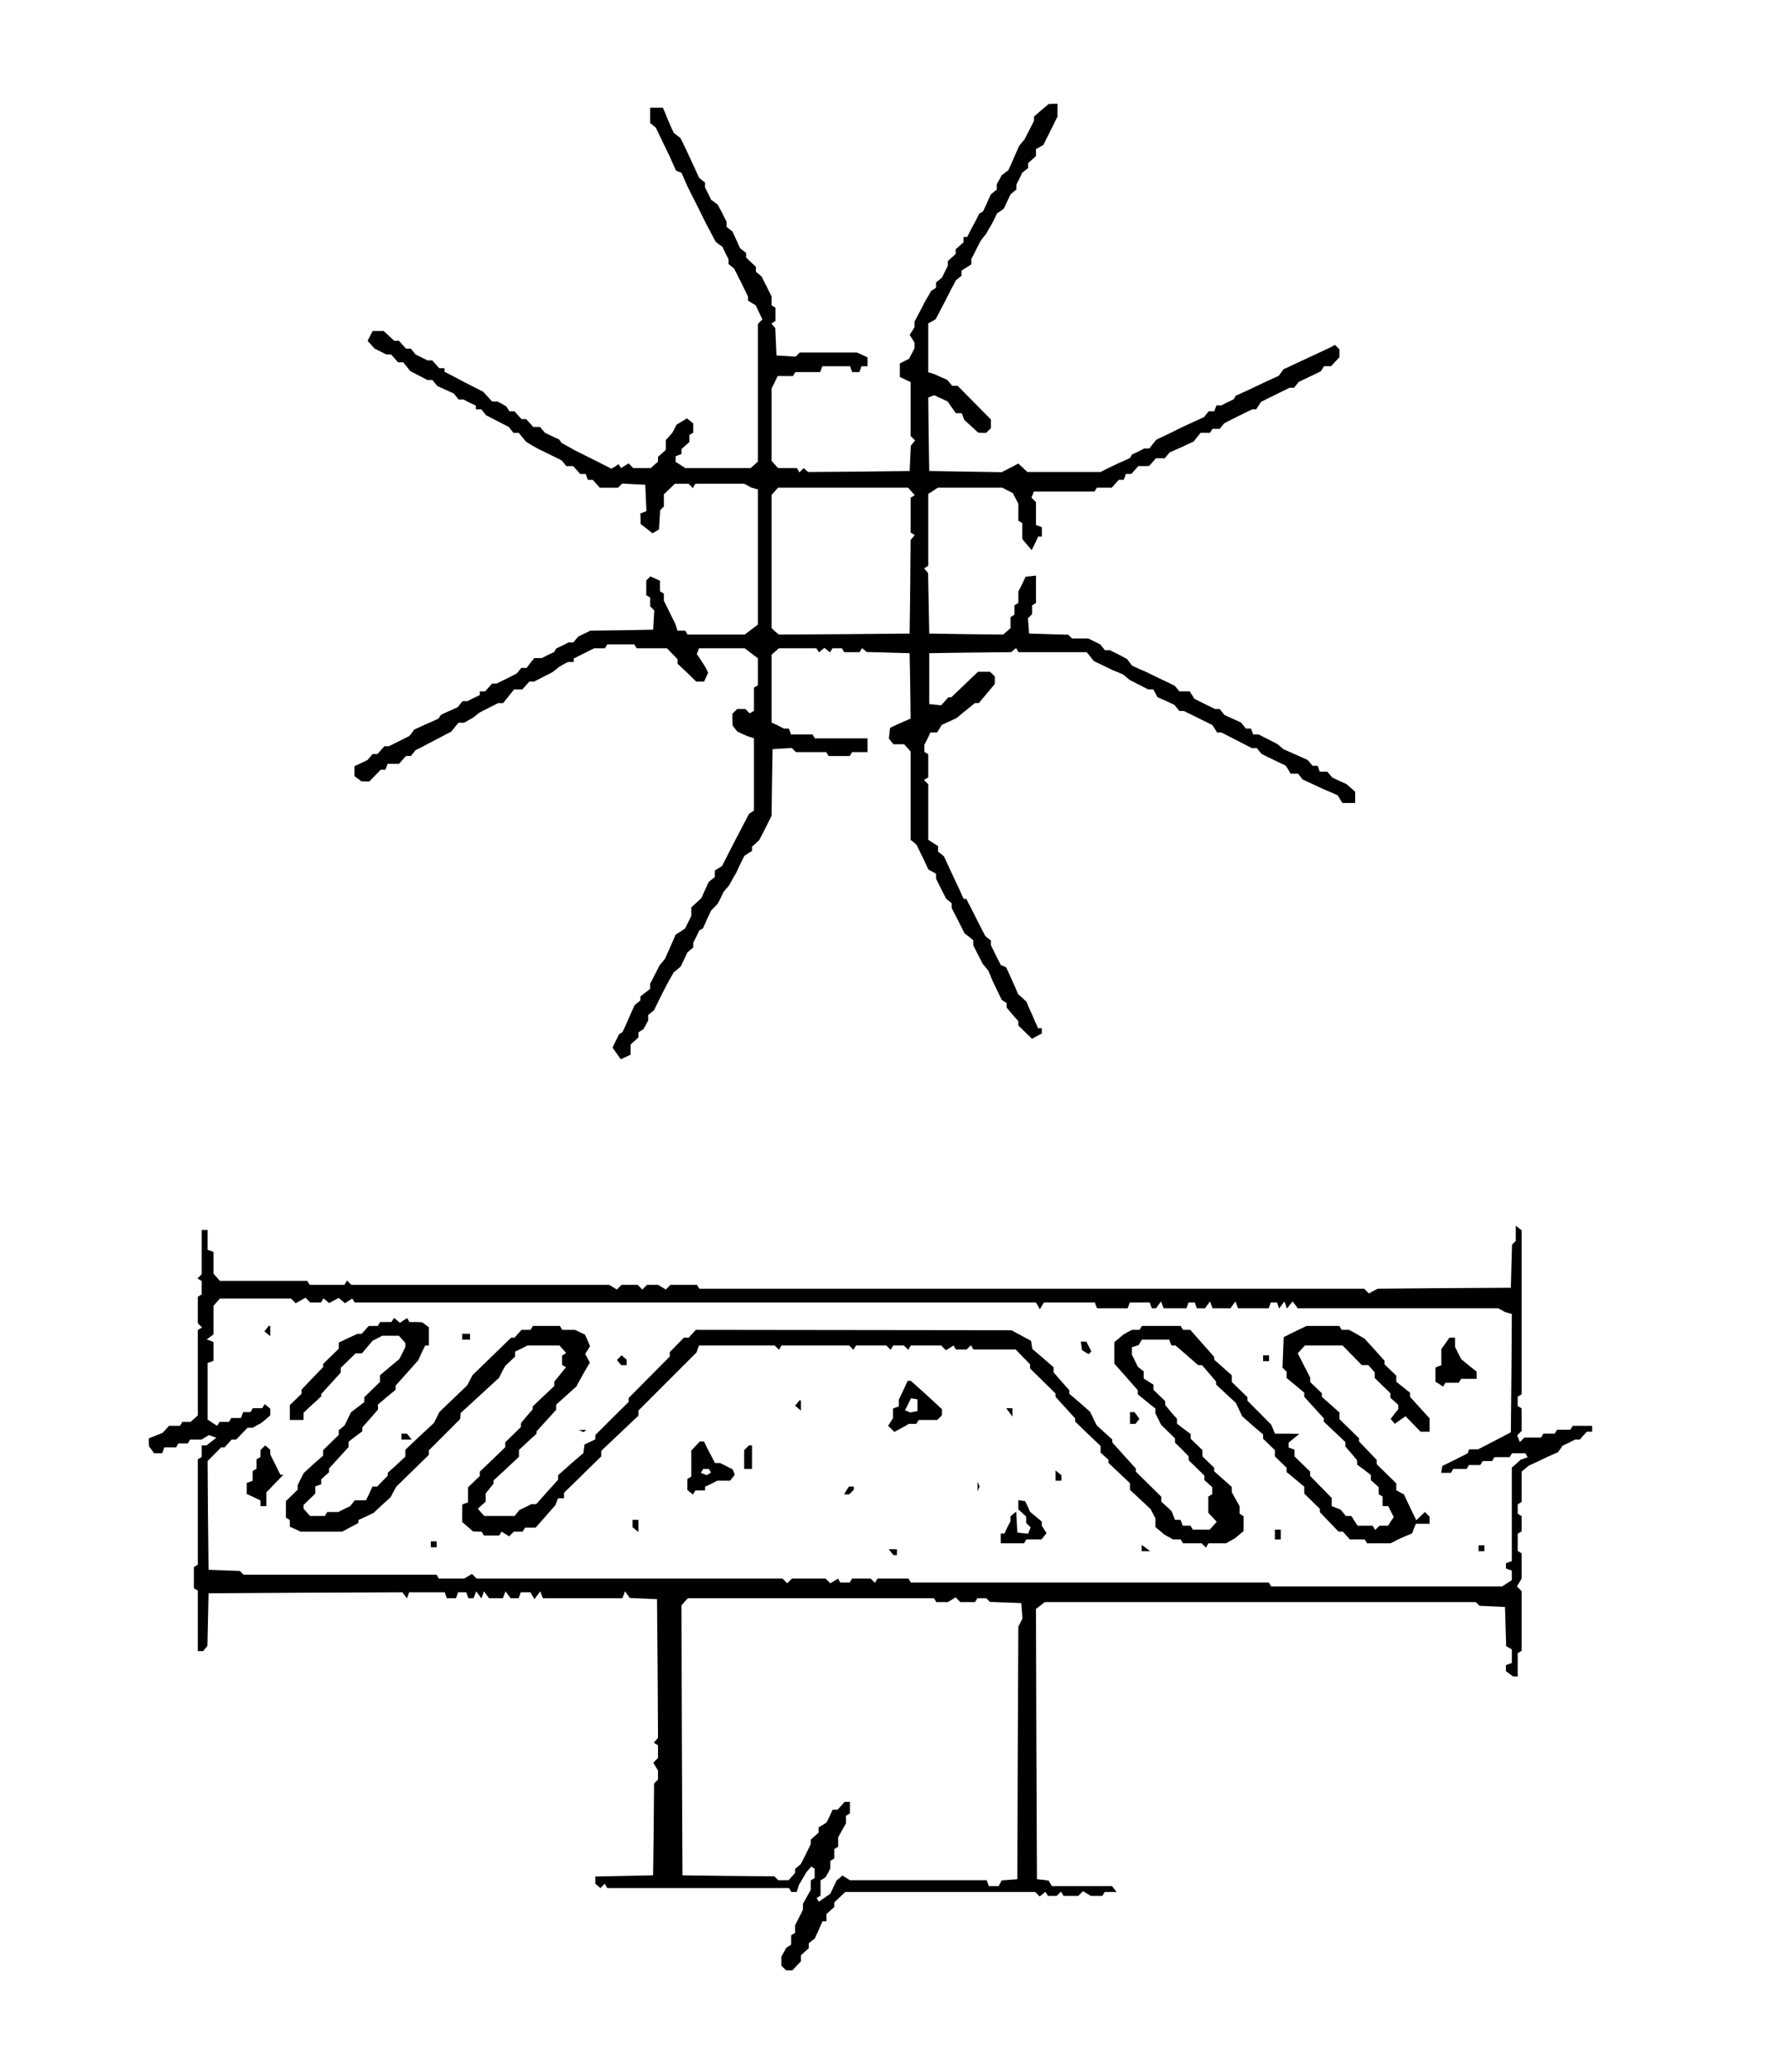 <svg xmlns="http://www.w3.org/2000/svg" version="1.0" viewBox="0 0 912 1058"><path d="m537.8 53-2.3.1-3.8 3.2-3.7 3.2v2.2l-2.4 4.7-2.4 4.7-1.4 1.7-1.4 1.7-1.1 2.5-1.1 2.5-1.6 3.7-1.7 3.7-1.7 1.3-1.7 1.3-1.2 2.2L509 94v2.8l-1.5 1.2-1.6 1.3-1.9 4.3-2 4.3-.9.6-1 .5-1.5 3-1.6 3-1.6 3-1.5 3H492v2.7l-2 1.8-2 1.8v2.4l-2 1.8-2 1.8v2.4l-1.5 3-1.5 3.1-1.5 1.2-1.5 1.2v2.7l-1.2.8-1.3.8-1.4 2.5-1.5 2.5-2.8 5.4-2.8 5.3v2.8l-1.2 2-1.3 2 1.3 2 1.2 2v2.8l-1.4 2.7-1.4 2.7-2.4 1.2-2.3 1.2v6.9l2.8 1.3 2.7 1.3v27.5l1.2 1.2 1.1 1.1-1.1 1.3-1.1 1.4-.3 6.4-.3 6.5-25.9.3-25.9.2-1.2-1-1.1-1-1.1 1.1-1.1 1.1-.6-1.1-.7-1.1h-9.6l-1.6-1.8-1.7-1.9v-37l1.6-3.1 1.5-3.2h7.8l.6-1 .6-1h12.7l.6-1.5.5-1.5h14.2l.5 1.5.6 1.5h3.6l.6-1.5.5-1.5h3.1v-4.5l-2.7-1.3-2.7-1.2h-29.2l-1.1 1.1-1 1-4.9-.3-4.9-.3-.3-7-.3-6.9-1-1.2-1-1.2 1.1-.7 1-.6v-6.8l-1-.6-1-.6v-4.5l-2.5-5.1-2.6-5.1-1.4-1.2-1.5-1.2v-2.6l-2.5-2.3-2.5-2.4v-2.3l-1.5-1.2-1.6-1.3-1.9-4.2-1.9-4.2-1.6-1.3-1.5-1.2v-2.6l-2.2-4.4-2.3-4.3-1.7-1.3-1.7-1.2-1.5-3.2-1.6-3.1v-2.5l-1.5-1.2-1.5-1.2-2.6-5.7-2.6-5.6-2.1-4.5-2.2-4.5-1.7-1.3-1.7-1.3-1.5-3.2-1.4-3.2-1.3-3.3-1.4-3.2H332v7.8l1.5 1.2 1.4 1.2 3.4 7.1 3.5 7.2 1.7 3.8 1.7 3.8 1.4.6 1.4.5 1.6 3.7 1.6 3.6 4.8 9.5 4.7 9.5 2.4 4.5 2.4 4.5 1.7 1.3 1.7 1.2 1.5 3.2 1.6 3.1v2.5l1.5 1.2 1.4 1.2 3.6 7.1 3.5 7.2v2l1.9 1.2 2 1.2 1.7 3.6 1.7 3.6-1.2 1.2-1.1 1.1v70.3l-1.8 1.6-1.9 1.7h-33.4l-2.4-1.6-2.5-1.6v-2.9l1.5-.5 1.5-.6v-2.5l2-1.8 2-1.8v-3.6l1-.6 1-.6v-4.7l-1.6-1.3-1.6-1.3-2.6 1.6-2.7 1.6-1.1 2.1-1.1 2.1-1.6 1.8-1.7 1.9v5l-2 1.8-2 1.8v2.4l-1.8 1.6-1.9 1.7h-8.9l-1.2-1.2-1.2-1.2-2 1.2-1.9 1.2-.6-1-.6-1-1.8 1.2-1.9 1.1-9.3-4.7-9.4-4.7-3.4-1.9-3.4-1.9-.6-.9-.6-.8-3.6-1.7-3.6-1.7-1.3-1.5-1.2-1.5h-3.5l-1.8-2-1.8-2h-2.4l-1.8-2-1.8-2h-2.6l-.8-1.3-.8-1.2-2.2-1.3-2.3-1.2h-2.7l-2.3-2.5-2.3-2.5-5.1-2.6-5.1-2.6-4.7-2.5-4.8-2.5V188h-2.7l-1.8-2-1.8-2h-2.4l-3-1.5-3.1-1.5-1.2-1.5-1.2-1.5h-2.5l-1.8-2-1.8-2h-2.4l-2.7-2.5-2.7-2.5h-5.6l-1.3 2.5-1.3 2.5 1.8 2 1.8 2 3 1.5 3 1.5h2.4l1.8 2 1.8 2h2.6l1.8 2.2 1.8 2.3 4.3 2.2 4.4 2.3h2.6l1.2 1.5 1.3 1.6 4.2 1.9 4.2 1.9 1.3 1.6 1.2 1.5h2.5l3.1 1.6 3.2 1.5v1.9h2.8l1.2 1.5 1.2 1.5 2.9 1.5 2.9 1.5 2.9 1.5 2.9 1.5 1.2 1.5 1.2 1.5h2.7l1.8 2.2 1.9 2.3 2.9 1.8 3 1.7 6.1 3 6.1 3 1.3 1.5 1.2 1.5h3.5l1.8 2 1.8 2h2.8l.5 1.5.6 1.5h2.5l1.8 2 1.8 2h9.3l1.1-1.1 1-1 5.9.3 5.9.3.3 6.8.3 6.7-1.6.6-1.5.6.1 2.7v2.6l3.1 2.4 3 2.4 1.7-1 1.6-1 .3-4.9.3-4.9 1-1 .9-.9v-6.2l2.8-2.7 2.8-2.7h7l1.1 1.1 1.1 1.1.6-1.1.7-1.1H380l1.8.9 1.7 1 1.8.5 1.7.5v69l-3.3 2.5-3.4 2.6h-29.2l-.6-1-.6-1h-4l-.5-1.8-.6-1.7-2.9-5.9-2.9-5.9v-3.6l-1-.6-1-.6v-5.4l-2.4-1.1-2.5-1.1-1 1-1.1 1.1v7.5l1 .6 1 .6v4.5l1.1 1.1 1 1-.3 4.9-.3 4.9-16 .3-16 .2-3.1 1.5-3.1 1.5-1.3 1.5-1.2 1.5h-2.5l-3.1 1.6-3.2 1.5-.5.9-.5.9-3.2 1.5-3.1 1.6h-3.9l-2 2.5-1.9 2.5h-2.7l-1.2 1.5-1.2 1.4-5.1 2.6-5.1 2.5h-2.3l-1.8 2-1.8 2H245v1.9l-3.2 1.5-3.1 1.6h-2.5l-1.2 1.5-1.3 1.6-4.3 1.9-4.3 2-.6 1-.6.9-3.7 1.7-3.7 1.6-2.5 1.2-2.5 1.1-1.2 1.7-1.3 1.6-5.2 2.6-5.2 2.6h-2.3l-1.8 2-1.8 2h-2.5l-1.2 1.5-1.3 1.5-3.3 1.6-3.4 1.6v5.1l1.8 1.3 1.7 1.3 2.1.1h2l2.9-3 2.9-3h2.4l.6-1.5.5-1.5h5.8l1.8-2 1.8-2h2.5l1.2-1.5 1.2-1.5 2.7-1.3 2.6-1.4 6.5-3.4 6.5-3.4 1.8-2.3 1.8-2.2h2.9l2.3-1.3 2.2-1.2 1.7-1.4 1.7-1.3 4.7-2.4 4.7-2.4h2.6l2.8-3.5 2.8-3.5h4.2l1.8-2 1.8-2h2.4l4.7-2.4 4.7-2.4 1.7-1.3 1.7-1.4 2.2-1.3 2.3-1.2h3v-1.8l5.2-2.6 5.2-2.6h5.5l.6-1 .6-1h13.8l.6 1 .6 1h15.5l2.7 2.8 2.7 2.8v2.3l4.8 4.5 4.7 4.6h4l1.1-2.3 1-2.3-1-2-1.1-1.9-1.8-2.8-1.9-2.8.6-1.4.5-1.5h23.4l3.4 2.6 3.3 2.5v13.8l-1 .6-1 .6v11.8l-1.1.7-1.1.6-1.1-1.1-1.1-1.1h-4.2l-1.2 1.2-1.2 1.2v3l.1 3.1 1.2 1.5 1.2 1.5 2.5 1.2 2.5 1.1 1.8.6 1.7.5v37l-1.3.8-1.2.8-3.4 6.5-3.4 6.5-3.5 6.8-3.5 6.9-1.8 1.1-1.9 1.2v3.3l-1.5 1.2-1.6 1.3-1.9 4.1-1.8 4.1-2.6 2.4-2.6 2.4v4.4l-1.6 3.2-1.6 3.2-2.4 1.6-2.4 1.5-1.6 3.7-1.6 3.6-1.1 2.5-1.1 2.5-1.4 1.7-1.4 1.7-2.4 4.7-2.4 4.7v2.6l-2.5 1.9-2.5 2v2l-1.5 1.2-1.5 1.3-1.6 3.6-1.6 3.6-1.4 3.2-1.5 3.2-.9.6-.9.6-1.7 3.4-1.6 3.4 2.1 3 2.1 2.9 2.5-1.1 2.5-1.2v-5.2l2-1.8 2-1.8v-2.6l1.3-.8 1.2-.8 1.3-2.2 1.2-2.3v-2.8l1.5-1.2 1.5-1.3 3-6.1 3.1-6.1 1.9-3.5 2-3.5 1.8-1.5 1.8-1.5 1.7-3.6 1.7-3.6 1.5-1.3 1.5-1.2v-2.5l1.6-3.1 1.5-3.2 1-.5.9-.6 2-4.5 2.1-4.5 1.7-1.7 1.7-1.8 1.5-2.9 1.4-3 1.4-1.7 1.4-1.6 1.9-3.4 1.9-3.3 2-4.3 2.1-4.2 1.9-1.3 2-1.2v-2.2l1.9-1.7 1.8-1.7 3.2-6.2 3.1-6.2.2-17 .3-17 4.9-.3 4.9-.3 1 1 1.1 1.1h15.5l.6 1 .6 1h10.8l.6-1 .6-1h7.9v-7h-26.9l-.6-1-.6-1h-11l-.5-1.5-.6-1.5h-2.5l-3.1-1.6-3.2-1.5v-34.6l1.8-1.6 1.9-1.7h19.2l.6 1 .7 1.1 1.4-1.2 1.4-1.1 1.4 1.1 1.4 1.2.7-1.1.6-1h4.8l.6 1 .6 1h7.8l.6-1 .7-1.1 1.2 1 1.2 1 11 .3 10.9.3.3 16.7.2 16.7-3.7 1.6-3.8 1.7-1.5.7-1.5.8-.3 2.7-.3 2.7 1.2 1.5 1.1 1.4h5.5l1.6 1.8 1.7 1.9v45.1l1.5 1.2 1.5 1.3 3.1 6.3 3 6.4 1.9 1 2 1.1v2.5l2.5 5.1 2.6 5.1 1.4 1.2 1.5 1.2v2.5l3.3 6.4 3.2 6.4 2.3 1.8 2.2 1.8v2.6l2.4 4.7 2.4 4.7 1.4 1.7 1.4 1.7 1.1 2.5 1 2.5 2.4 5 2.4 5 1.2.8 1.3.8v1.2l.1 1.2 2.9 3.5 3 3.4v2.2l3.5 3.4 3.5 3.4 2.5-1.4 2.5-1.3V525h-1.9l-1.6-3.5-1.5-3.5-1.5-3.3-1.4-3.3-2.1-1.9-2.1-1.9-1.4-3.3-1.5-3.3-1.6-3.6-1.6-3.5-1.3-.6-1.4-.5-2.6-5.1-2.5-5.1v-2.4l-1.4-1.1-1.5-1.2-3.7-7.2-3.6-7.2-1.2-2.2-1.1-2.3h-1.4l-2.5-5.5-2.6-5.5-2.5-5.4-2.5-5.4-1.5-1.2-1.5-1.2V432l-2.5-1.6-2.5-1.6v-28.4l-1.1-1.1-1.1-1.1 1.1-.6 1.1-.7v-11.8l-1-.6-1-.6v-3.6l1.6-3.1 1.5-3.2h3.4l1.2-1.9 1.2-2 3.8-1.7 3.8-1.8 4.6-3.8 4.7-3.8h2l4.1-4.9 4.1-4.9v-3.8l-1.2-1.2-1.2-1.2h-6.2l-6.8 6.5-6.8 6.5h-1.5l-1.8 2-1.9 2.1-3-.3-3.1-.3v-26l20.9-.3 20.9-.2 1.3-1.1 1.2-1 .7 1.1.6 1h34.8l1.8 2.2 1.8 2.3 5 2.4 5 2.4 2.5 1 2.5 1.1 1.7 1.4 1.7 1.4 4.7 2.4 4.7 2.4h2.6l1.1 2 1.1 2 4.3 1.9 4.3 2 1.3 1.6 1.2 1.5h2.3l7.3 3.6 7.3 3.6 1.2 1.9 1.2 1.9h2.2l7.8 4 7.8 4h2.5l1.2 1.5 1.3 1.5 6.1 3 6.1 2.9 1.3 2 1.2 2.1h3.8l1.2 1.5 1.2 1.5 5.2 2.4 5.1 2.4 3.8 1.6 3.8 1.7 1.2 2 1.2 1.9h6.5v-5.7l-2.2-2-2.3-2-3.6-1.6-3.6-1.7-1.3-1.5-1.2-1.5h-3.9l-.5-1.5-.6-1.5h-2.6l-1.2-1.5-1.3-1.5-3.6-1.6-3.6-1.6-2.5-1.1-2.5-1.1-1.7-1.4-1.7-1.4-4.7-2.4-4.7-2.4h-2.8l-.5-1.5-.6-1.5h-2.6l-1.2-1.5-1.3-1.6-4.2-1.9-4.2-1.9-1.3-1.6-1.2-1.5h-2.4l-5.3-2.6-5.2-2.6-1.2-1.9-1.2-1.9h-5.3l-1.2-1.5-1.2-1.4-7.1-3.4-7.2-3.5-3.7-1.6-3.7-1.7-1.3-1.7-1.3-1.7-4.3-2.3-4.4-2.2h-2.6l-1.2-1.5-1.2-1.5-3.1-1.5-3-1.5h-8.3l-1-1-.9-.9-10-.3-10-.3-.3-3.9-.3-3.9 1-1 1.1-1.1v-4.5l1-.6 1-.6v-14l-2.6.3-2.7.3-.7 1.5-.7 1.5-1.1 2.2-1.2 2.3v5.9l-1 .6-1 .6v4.8l-1 .6-1 .6v5.6l-1.9 1.7-1.8 1.6-18.9-.2-18.9-.3-.3-15.4-.3-15.5-1-1.2-1-1.2 1.1-.7 1-.6v-36.7l2.5-1.6 2.4-1.6h32.9l2.7 1.4 2.7 1.4 1.4 2.7 1.4 2.7v8.7l1 .6 1 .6v8.1l2.4 2.9 2.4 2.8 1.7-3.4 1.6-3.5h1.9v-4.8l-1.5-.6-1.5-.5v-11.7l-1.1-1.1-1.2-1.2.6-1.5.6-1.6h31l.6-1 .6-1h7.6l1.8-2 1.8-2h2.5l.6-1.5.5-1.5h2.8l1.8-2 1.8-2h5.4l1.8-2 1.8-2h4.5l1.2-1.5 1.3-1.5 3.6-1.6 3.6-1.6 2.5-1.2 2.5-1.1 1.8-2.3 1.8-2.2h4.8l.6-1 .6-1h3.7l1.2-1.5 1.2-1.4 7.1-3.6 7.2-3.5h2l1.2-1.9 1.2-1.9 7.3-3.6 7.3-3.6h2.3l1.2-1.5 1.2-1.5 5.7-2.7 5.6-2.7.8-1.3.8-1.3h3.6l2.1-2.3 2.2-2.3v-4l-1.1-1.1-1.2-1.2-1.6.9-1.6.8-9 4.2-9 4.2-2.5 1.2-2.5 1.1-1.3 1.7-1.2 1.7-5.5 2.5-5.5 2.6-5.5 2.6-5.5 2.5-.5.9-.5.9-3.2 1.5-3.1 1.6h-2.5l-.6 1.5-.5 1.5h-2.9l-1.2 1.5-1.2 1.5-5.7 2.6-5.6 2.6-6.5 3.2-6.5 3.1-1.8 2.2-1.8 2.3h-2.6l-3.1 1.6-3.2 1.5-.5.9-.5.9-5.8 2.6-5.7 2.7-1.7.9-1.8.9h-37.4l-2.3-2.2-2.3-2.1-4.2 2.2-4.3 2.2-18.5-.3-18.5-.3-.3-18.8-.2-18.7 1.5-.6 1.5-.6 3.5 1.6 3.4 1.6 2.1 3 2.1 3h3l.6 1.6.6 1.7 3.6 3.3 3.6 3.3 2 .1h2.1l1.2-1.2 1.2-1.2v-4.4l-8.5-8.6-8.5-8.6h-2.8l-1.2-1.5-1.3-1.5-3.1-1.4-3.1-1.4-1.7-.6-1.8-.5v-25l1.9-1 1.9-1.1 2.6-5 2.6-5 2.5-4.9 2.6-4.9 1.4-1.2 1.5-1.2v-2.6l2.5-1.6 2.5-1.6v-2.7l2.4-4.7 2.4-4.7 1.3-1.7 1.4-1.7 1.4-2.5 1.5-2.5 1.4-2.7 1.3-2.8 1.8-1.2 1.7-1.3 1.7-3.6 1.7-3.6 1.5-1.3 1.5-1.2v-2.5l1.5-3 1.5-3.1 1.5-1.2 1.5-1.2v-2.5l2-1.8 2-1.8v-3.6l1.9-1 1.9-1.1 3.6-7.2 3.6-7.3V53zM430.5 249h33.2l1.7 1.9 1.7 1.9-1 .7-1.1.6v17.8l1 .6 1.1.7-1 1.2-1.1 1.3-.2 23.9-.3 23.9-33.4.3-33.4.2-1.9-1.6-1.8-1.7v-68l1.7-1.9 1.6-1.8zm345 378-1.5-1.2v7.8l-1 1-.9.9-.3 11-.3 11-34 .2-34 .3-2.3 1.2-2.2 1.2-1.2-1.2-1.2-1.2H357.1l-.6-1-.6-1h-13.5l-1.2 1.2-1.2 1.2-2-1.2-2-1.2h-5.6l-1.2 1.2-1.2 1.2-1.2-1.2-1.2-1.2h-8.2l-1.2 1.2-1.2 1.2-2-1.2-2-1.2H179.4l-1.1-1.1-1.1-1.1-.6 1.1-.7 1.1h-17.8l-.6-1-.6-1h-44.6l-1.6-1.8-1.7-1.9v-11.1l-1.5-.6-1.5-.5V628h-3v22.6l-1.1 1.1-1.1 1.1 1.1.6 1.1.7v6.8l-1 .6-1 .6v13.5l1.1 1.1 1.1 1.1-1.1.6-1.1.7v43.6l-1.8 1.6-1.9 1.7h-4.2l-.6 1-.6 1h-5.6l-1.6 1.8-1.7 1.8-3.5 1.4-3.5 1.4v2l.1 2.1 1.3 1.7 1.3 1.8h4.1l.6-1.5.5-1.5h6l.6-1 .6-1h4.8l.6-1 .6-1h5.9l1.9-1.2 1.8-1.1 1.9.7 1.9.7-2.5 1.9-2.5 2H103v5.9l-1 .6-1 .6v53.8l-1 .6-1 .6v10.8l1 .6 1 .6V843h2.8l1-1.3 1.1-1.3.3-13.5.3-13.4 49.5-.3 49.5-.2 1.1 1.5 1.2 1.6.6-1.6.5-1.5h18.2l.5 1.5.6 1.5h4.6l.6-1.5.5-1.5h4.2l.5 1.5.6 1.5h2.6l.7-1.7.6-1.8 1.4 1.8 1.3 1.8.7-1.8.6-1.8 1.3 1.7 1.3 1.8h7.1l.7-1.8.6-1.7 1.3 1.7 1.3 1.8h4.1l.6-1.5.5-1.5h5l1 1.8 1 1.7 1.5-2 1.5-2 .6 1.7.7 1.8h40.6l.7-1.7.6-1.8 1.3 1.7 1.2 1.7 7 .3 6.9.3.3 35.4.2 35.4-1 1.2-1.1 1.3 1.1.7 1 .6v6.5l-1.2 1.2-1.2 1.2 1.2 2 1.2 2v4.6l-1 1-1 1-.2 23.4-.3 23.5-14.7.3-14.8.3v3.7l1.3 1.1 1.3 1.1 1.1-1.1 1.1-1.1.6 1.1.7 1.1h92.8l.6 1 .6 1h2.7l.6-1.8.5-1.7 1.9-3.2 1.9-3.3 1.3-1.5 1.2-1.5.9.6.9.5v4.8l-1 .6-1 .6v4.8l-2 3.6-2 3.6v2.9l-.8 1.8-.9 1.7-1.1 2.2-1.2 2.3v3.9l-1 .6-1 .6v4.8l-1.2.8-1.3.8-1.2 2.2-1.3 2.3v4.6l1.2 1.2 1.2 1.2h3.3l2.1-2.3 2.2-2.3v-3.1l2-1.8 2-1.8v-2.5l1.5-1.2 1.6-1.3 2-4.4 1.9-4.3h2v-3.7l2-1.8 2-1.8v-2.3l2.8-2.7 2.8-2.7h97l1.2 1.2 1.1 1.1 1.5-1.2 1.4-1.2.7 1.1.6 1h4.5l1.1-1.1 1.1-1.1.6 1.1.7 1.1h7.5l1.2-1.2 1.2-1.2 2 1.2 2 1.2h5.9l.6-1 .6-1h6.1l-1.2-1.5-1.2-1.5h-30.7l-.8-1.4-.8-1.4-3-.4-3-.3-.3-69-.2-69 2.2-1.7 2.3-1.8h220.1l.9.9 1 1 6.5.3 6.5.3.3 10 .3 10 1.4.8 1.5.8v7l-1.5.5-1.5.6v3.1l1.8 1.3 1.7 1.3 1.3.1h1.2v-11.9l1-.6 1-.6v-30.5l-1.2-1.2-1.2-1.2 1.2-2 1.2-2v-12.9l-1-.6-1-.6v-8.8l1-.6 1-.6v-7.8l-1-.6-1-.6v-4.8l1-.6 1-.6v-15.6l1.8-1.4 1.7-1.5 5-2.3 5-2.4 2.5-1.1 2.5-1.1 1.3-1.7 1.2-1.7 3.2-1.5 3.1-1.6h2.4l1.8-2 1.8-2h2.7v-3h-9.9l-.6 1-.6 1h-6.8l-.6 1-.6 1h-5.8l-.6 1-.6 1h-8.5l-1.2 1.2-1.1 1.1-.7-1.7-.7-1.7 1.2-1.2 1.1-1.1v-11.5l-1-.6-1-.6v-4.8l1-.6 1-.6v-83.7zm-645 36h18.1l1.2 1.2 1.2 1.2 2.5-1.4 2.5-1.4 1.2 1.2 1.2 1.2h5.5l.6-1 .7-1.1 1.4 1.2 1.5 1.2 2.4-1.3 2.4-1.3 1.6 1.3 1.7 1.4 1.8-1.2 1.9-1.2.6 1 .6 1h347.8l1.1 1.7 1 1.8 1-1.8 1.1-1.7h26l.5 1.5.6 1.5h15.6l.6-1.5.5-1.5h10.2l.5 1.5.6 1.5h2.1l1.3-1.8 1.3-1.7.6 1.7.7 1.8h11.6l.6-1.5.5-1.5h3.2l.5 1.5.6 1.5h4.1l1.3-1.8 1.3-1.7.6 1.7.7 1.8h9.1l1.3-1.8 1.3-1.7.6 1.7.7 1.8h15.6l.6-1.5.5-1.5h3.2l.5 1.5.6 1.6 1.3-1.8 1.4-1.8.6 1.8.7 1.8 1.4-1.8 1.4-1.8 1.4 1.7 1.3 1.8H765l1.8.9 1.7 1 1.8.5 1.7.5-.2 30.2-.3 30.2-8.4 4.4-8.3 4.3h-4.6l-.4 1-.3 1-6.5 3.3-6.5 3.2-.3 1.8-.3 1.7h5l.6-1 .6-1h6.8l.6-1 .6-1h5.8l.6-1 .6-1h4.8l.6-1 .6-1h7.8l.6-1 .6-1h6.8l.6 1 .6 1-1.8.7-1.8.6-2.2 2-2.3 2v47.8l-1.5.5-1.5.6v2.6l1.5.6 1.5.5v4.9l-2.5 1.6-2.4 1.6h-118l-.6-1-.6-1H465.1l-.6-1-.6-1h-15.8l-.7 1.1-.6 1.1-1.1-1.1-1.1-1.1h-9.5l-.6 1-.6 1h-4.8l-.6-1-.6-1-1.9 1.2-2 1.2-1.2-1.2-1.2-1.2h-17.2l-1.2 1.2-1.2 1.2-1.2-1.2-1.2-1.2H243.4l-1.2-1.2-1.2-1.2-2 1.2-2 1.2h-12.9l-.6-1-.6-1h-98.5l-1-1-.9-.9-8-.3-8-.3-.3-27.8-.2-27.7 3.5-3.5 3.4-3.5h1.8l1.8-2 1.8-2h2.3l2.9-3 2.9-3h2.6l2.3-1.3 2.2-1.2 2.3-1.9 2.2-1.9v-3.5l-1.4-1.1-1.4-1.2-.7 1.1-.6 1h-4.8l-.6 1-.6 1h-3.7l-.6 1.5-.5 1.5h-5l-.6 1-.6 1h-4.8l-.6 1-.6 1-2.5-1.6-2.4-1.6v-28.9l1.5-.5 1.5-.6v-9.6l-1.7-.7-1.8-.6 1.8-1.3 1.7-1.3v-14.6l1.7-1.9 1.6-1.8zm283.6 153h62.8l.6 1 .6 1h5.9l2-1.2 2-1.2 1.2 1.2 1.2 1.2h7.5l.6-1 .6-1h4.5l1 1 .9.9 8 .3 8 .3.3 3.9.3 4-1 2-1.1 2.1-.3 64.5-.2 64.5-4 .3-4 .3-.8 1.5-.8 1.4h-5l-.5-1.5-.6-1.5H434l-1.9-1.2-1.9-1.2-1.5 1.3-1.5 1.2-1.6 3.4-1.6 3.4-3 2.1-2.9 2-.5-.9-.6-1 1-.6 1-.6v-7.8l1.3-.8 1.2-.8 1.3-2.2 1.2-2.3v-3.9l1-.6 1-.6v-4.8l1-.6 1-.6v-4.8l2-3.6 2-3.6v-3.8l1-.6 1-.6V920h-2.7l-1.8 2-1.8 2h-2.5l-1.5 3.2-1.6 3.3-2 1.3-2.1 1.2v2.7l-2 1.8-2 1.8v2.3l-2.5 5.1-2.6 5.1-1.4 1.2-1.5 1.2v2.1l-1.7 1.9-1.6 1.8h-5.3l-1-1-1-1-23.4-.2-23.5-.3-.3-68.9-.2-68.9 1.6-1.9 1.7-1.8z"/><path d="m202.7 674.1-1.5-1.2-.7 1.1-.6 1h-5.8l-.6 1-.6 1h-4.6l-1.8 2-1.8 2h-2.1l-4.8 2.2-4.8 2.3v3.1l-4 3.9-4 3.9v1.6l-5.5 5.7-5.5 5.8v2.1l-3 2.9-3 2.9v7.6h7v-3.7l4.5-4.2 4.5-4.1v-1.2l5-5.5 5-5.5v-2.4l3.8-3.7 3.8-3.7h3.2l2.7-3.2 2.7-3.2 2.5-1.3 2.5-1.3h8.5l1.6 1.8 1.7 1.9v2l-1.5 3.1-1.6 3.1-4.9 4.1-5 4.2v3.4l-4 3.9-4 3.9v2.5l-3.4 2.6-3.4 2.6-1.6 3.3-1.6 3.3-1.5 1.3-1.5 1.2v2.4l-4 3.9-4 3.9v2.8l-5 4.4-4.9 4.5-1.6 3.1-1.5 3.1v2.3l-3 2.9-3 2.9v8.5l1 .6 1 .6v3.4l2.7 1.2 2.7 1.3h21.4l4.1-2.2 4.1-2.2v-1.5l3.9-1.8 3.8-1.8 4.4-4.1 4.4-4 1.4-2.7 1.4-2.6 8.4-8.2 8.3-8.1v-2.3l8-8 8-8 .1-1.5.1-1.5 9.8-9 9.8-9 1.5-3 1.6-3 2.5-2.4 2.6-2.4v-2.6l3.2-1.5 3.1-1.6h16.4l1.7 1.9 1.7 1.9-1 .7-1.1.6v4.8l1 .6 1 .6-3 3.7-3 3.7v2.2l-5.5 5.2-5.5 5.2v1.5l-3 3.4-2.9 3.5-.1 1v1.1l-4 3.9-4 3.9v2.5l-6.5 6.3-6.5 6.2v2.2l-3 2.9-3 2.9v7.7l-1.5.5-1.5.6v8.9l2.8 2.4 2.7 2.4 2.2.1h2.2l.6 1 .6 1h7.8l.6-1 .6-1 1.9 1.2 2 1.2 1.2-1.2 1.2-1.2h4.5l.6-1 .6-1h5.4l5.1-5.8 5-5.7.7-1.8.6-1.7h3.1v-2.8l9.5-9.3 9.5-9.3v-2.8l9.5-9 9.5-9v-2.6l14.8-14.8 14.9-14.9.6-1.8.6-1.7h38.7l1.1 1.1 1.1 1.1.6-1.1.7-1.1h34.5l1.1 1.1 1.1 1.1.6-1.1.7-1.1h15.5l1.1 1.1 1.1 1.1.6-1.1.7-1.1h5.5l1.1 1.1 1.1 1.1.6-1.1.7-1.1h15.5l1.2 1.2 1.2 1.2 2-1.2 1.9-1.2.6 1 .6 1h5.5l1.1-1.1 1.1-1.1.6 1.1.7 1.1h21.5l3.7 3.8 3.7 3.8v2.1l6.5 6.4 6.5 6.4v1.7l5 5.5 5 5.5v1.6l6.5 6.3 6.5 6.2v3.4l2 1.8 2 1.8v1.6l5.5 5.2 5.5 5.2v3.4l5.3 4.9 5.2 4.9 1.3 2.4 1.2 2.3v4.5l2.3 1.9 2.2 1.9 2.2 1.2 2.3 1.3h3.9l.6 1 .6 1h9.5l1.1 1.1 1.1 1.1.6-1.1.7-1.1h8.9l2.3-1.3 2.2-1.2 2.3-1.9 2.2-1.9v-7.6l-1-.6-1-.6v-3.8l-2-3.6-2-3.6v-2.7l-4.5-4-4.5-4v-1.8l-3-2.9-3-2.9v-3.2l-3-2.9-3-2.9v-2.4l-3.5-2.6-3.5-2.7v-2.5l-3-3.4-2.9-3.5-.1-1.1v-1l-3-2.9-3-2.9V707l-2.5-1.6-2.5-1.6v-3.6l-1.5-1.2-1.5-1.2-1.5-3.1-1.5-3v-3.8l1.8-.6 1.7-.6.8-1.4.8-1.3h14l.5 1.5.6 1.5h2.1l5.8 5 5.7 5h2l3.6 4.2 3.6 4.2v1.5l5 4.7 5.1 4.7 1.6 3.4 1.6 3.4 5.3 4.7 5.4 4.6v2.2l3 2.9 3 2.9v3.2l3 2.9 3 2.9v2.2l4.5 3.7 4.5 3.8v3.5l4 3.9 4 3.9v1.7l4.8 5 4.7 4.9h2.2l1.8 2 1.8 2h7.6l.6 1 .6 1H710l1.8-.9 1.7-.9 3.8-1.7 3.8-1.6.9-2.5 1-2.4h7v-3.6l-1.2-1.2-1.2-1.2-2.2 2.1-2.2 2.1-3.2-6.6-3.1-6.6-1.9-1-2-1.1v-3.5l-5-4.9-5-4.9v-2.2l-4.5-4.7-4.5-4.7v-1.6l-5-4.9-5-4.9v-3.4l-4.5-4-4.5-4v-1.8l-3-2.9-3-2.9v-2.3l-3.2-6.2-3.1-6.1 1.8-2 1.8-2h19.3l4.9 5 4.9 5h3.3l1.6 1.8 1.7 1.9v2.9l4 3.9 4 3.9v2.3l2 1.8 2 1.8v2.2l-2 2.5-1.9 2.5 1.1 1.2 1 1.3 2.8-2 2.7-1.9 3.8 3.9 3.9 4h4.6v-6.8l-5-5.5-5-5.5v-2.1l-3.5-2.8-3.5-2.8v-3.1l-3-2.9-3-2.9v-1.8l-5.1-5.7-5.1-5.6-3.9-2.3-4-2.2h-3.8l-.6-1-.6-1h-16.7l-4.4 2.1-4.3 2.1-1.5.8-1.5.7-.3 7.8-.3 7.8 1.1 1.1 1 1v3.2l4.5 3.7 4.5 3.8v2.1l5 5.5 5 5.5v1.7l5.5 5.2 5.5 5.2v2.3l3 3.4 2.9 3.5.1 1.1v1.2l3.5 2.6 3.5 2.7v2.6l2 1.8 2 1.8v3.6l1 .6 1 .6v4.9h2.9l1.4 2.8 1.4 2.8-1.5 2.2-1.4 2.2h-4.4l-1.1 1.1-1.1 1.1-.6-1.1-.7-1.1h-7.7l-1.6-2.5-1.6-2.5h-2.8l-1.3-1.6-1.3-1.6-2.3-.9-2.3-.9v-4.2l-5.5-5.6-5.5-5.6v-2.2l-4-3.9-4-3.9v-3.4l-1.5-.6-1.5-.5v-2.5l2.8-2.3 2.7-2.2-6.3-.1H651l-.9-2.3-.9-2.2-6.1-6.2-6.1-6.1v-1.8l-4-3.9-4-3.9v-3.4l-4.5-4-4.5-4v-1.4l-6.1-6.9-6.1-6.9h-3.7l-.6-1-.6-1h-19.8l-.6 1-.6 1H578l-2.3 1.2-2.2 1.3-2.2 1.9-2.3 1.9v10.9l6 6.8 6 6.8v2.1l4.5 3.7 4.5 3.6v2.5l1.5 2.9 1.4 2.9 3.6 3.5 3.5 3.4v2.2l3.5 3.4 3.4 3.5.1 1v1.1l4 3.9 4 3.9v2.3l2 1.8 2 1.8v3.6l-1 .6-1 .6v8.3l2.2 2.3 2.1 2.3-1.8 2-1.8 2h-8.6l-.6-1-.6-1h-4l-.5-1.5-.6-1.5H600l-.9-2.3-.9-2.2-2.6-2.4-2.6-2.4v-2.5l-6.5-6.4-6.5-6.4v-1.6l-6-6.6-6-6.7V735l-4-3.6-4-3.7-1.7-3.4-1.6-3.4-5.3-4.7-5.4-4.6v-1.8l-4-4.5-4-4.6v-2.6l-5.4-4.7-5.5-4.7-.3-2.1-.3-2-5-2.7-5-2.7-80.6-.1-80.6-.1-1.8 2-1.8 2h-2.5l-3.6 3.7-3.6 3.7v2.2l-10.5 10.6-10.5 10.6v2l-8.5 8.4-8.5 8.5v2.2l-2.7 1.3-2.8 1.3-.3 2.2-.3 2.2-6.5 5.6-6.4 5.7v2.3l-5.6 6.2-5.6 6.3h-2.5l-3 1.5-3.1 1.5-1.2 1.5-1.2 1.5h-15.5l-1.7-1.8-1.6-1.9 2-1.8 2-1.8v-4.2l2-2.5 2-2.5v-1.6l6.5-6 6.5-6.1v-3.5l4.5-4.2 4.5-4.1v-1.2l5-5.5 5-5.5v-2.6l5.2-4.7 5.1-4.6 1.2-2.2 1.2-2.2 2.2-3.9 2.3-3.9-1.2-2.2-1.2-2.2 1.3-2 1.2-2-1.3-3-1.3-2.9-2.6-1.2-2.5-1.2h-6.5l-.6-1-.6-1h-13.8l-.6 1-.6 1h-4.6l-1.8 2-1.8 2H261l-9.9 9.6-9.8 9.5-1.4 2.7-1.4 2.6-7 6.7-7.1 6.8-1.4 2.8-1.4 2.8-7.3 6.8-7.3 6.9v3.5l-4.5 4.2-4.5 4.1v1.4l-2.7 2.8-2.7 2.8h-2.4l-1.6 3.5-1.7 3.5h-5.7l-1.2 1.5-1.2 1.5-3.1 1.5-3 1.5h-5.6l-.6 1-.6 1h-7.6l-1.6-1.8-1.7-1.9v-1.9l3-2.9 3-2.9v-3.7l1.5-.5 1.5-.6v-2.5l2-1.8 2-1.8v-1.9l5-5.5 5-5.5v-2.7l3.5-2.7 3.5-2.6v-2l4-4.5 4-4.6v-2.6l4.5-3.8 4.5-3.7v-2.1l5.8-6.5 5.8-6.5 1.7-3.8 1.8-3.7h1.9v-9.3l-1.7-1.3-1.8-1.3-3.2-.1h-3.2l-.6-1-.6-1-1.9 1.2-1.8 1.2zm-65.1 2.9h-.4l-1.1 1.4-1.1 1.3 1.5 1.3 1.5 1.2V677z"/><path d="M238 681h-2v3h4v-3zm503.6 2h-1.5l-2 2.9-2.1 2.9v8.3l-1.5.5-1.5.6v7.3l2 1.2 1.9 1.3.6-1 .6-1h6.8l.6-1 .6-1h7.9v-3.7l-3.9-3.1-3.9-3.2-1.6-3.1-1.6-3.2V683zm-188.3 2h-1.4l.3 2.1.3 2.2 1.7 1.1 1.7 1 .7-.7.7-.7-1.3-2.5-1.3-2.5zm-234.6 8.1-1.3-1.1-1.2 1.2-1.2 1.2 1.1 1.3 1.1 1.3h2.8v-2.8zm327.8-1.1H645v3h3v-3zm-182.2 13h-.8l-2.2 4.8-2.3 4.8v3.5l-1.5.5-1.5.6v4.8l-1.2 2-1.3 2 1.6 1.5 1.6 1.6 3.7-2 3.7-2.1h3.8l.6-1 .6-1h9.5l1.2-1.2 1.2-1.2v-3.1l-7.9-7.3-8-7.2zm2.6 9.2 1.6.3v6l-1.8.3-1.8.4-1.4-.6-1.4-.5 1.6-3.1 1.5-3.1zm-58.3.8h-.4l-1.1 1.4-1.1 1.3 1.5 1.3 1.5 1.2V715zm106.8 4h-1.6l1.3 1.7 1.3 1.8.3.4.3.4V719zm62.7 2H577v6h2.8l1-1.3 1-1.2-1.2-1.8-1.3-1.7zm-280.7 9.1-1.9.1 1.3.5 1.3.5.6-.6.6-.6zm-91 1.9H205v3h5.2l-1.2-1.5-1.2-1.5zm152 4h-1.1l-2.1 2.3-2.2 2.3v13.3l-1 .6-1 .6v5.7l1.4 1.1 1.4 1.2.7-1.1.6-1h4.9v-1.9l3.2-1.5 3.1-1.6h6.5l1.2-1.5 1.2-1.5-.5-1.4-.6-1.4-3.2-1.6-3.2-1.6h-2.6l-1.7-3.3-1.7-3.2-1.1-2.2-1.1-2.3zm2.1 14h1.4l.6.9.5 1-1 .6-1.1.7-1.5-.6-1.5-.6.6-1 .6-1zm-223.8-10.9-1.3-1.1-1.2 1.2-1.2 1.2v3.5l-1 .6-1 .6v4.8l-1 .6-1 .6v5l-1.5.5-1.5.6v5.6l3.5 1.6 3.5 1.7v2.9h3v-7l4.3-4.5 4.4-4.5h-1.5l-2.6-5.2-2.6-5.2v-2.4zm246.5-1.1h-.8l-1.2 1.2-1.2 1.2v9.6h4v-12zm157.3 14-1.5-1.2v5.2h3v-2.8zm-40.8 5.7-.5-1.2v5l.5-1.3.5-1.2zm-65 1.3h-1.2l-1.3 2-1.2 2h2.6l1.2-1.2 1.2-1.2V759zm87 7.2-1.7-.3v4.8l2 1.8 2 1.8v3.3l1.1 1.1 1.2 1.2-.7 1.6-.6 1.6-2.7-.3-2.8-.3-.3-5.3-.3-5.4-1.5 1.2-1.4 1.2v2.5l-1.6 3.1-1.5 3.2H511v5h11.9l.6-1 .6-1h7.7l1.3-1.6 1.3-1.6-1.2-1.9-1.2-1.9v-2.1l-3-2.5-3-2.5-1.2-2.7-1.3-2.7zM324.5 776H323v3.8l1.5 1.2 1.5 1.2V776zm328 5H651v5h3v-5zm-431 6H220v3h3v-3zm363.3 3.1-1.8-1.3v3.2h4.3l-.4-.3-.4-.3zm171.7-1.1H755v3h3v-3zm-300.6 2h-2.1l1.2 1.5 1.2 1.5h1.8v-3z"/></svg>